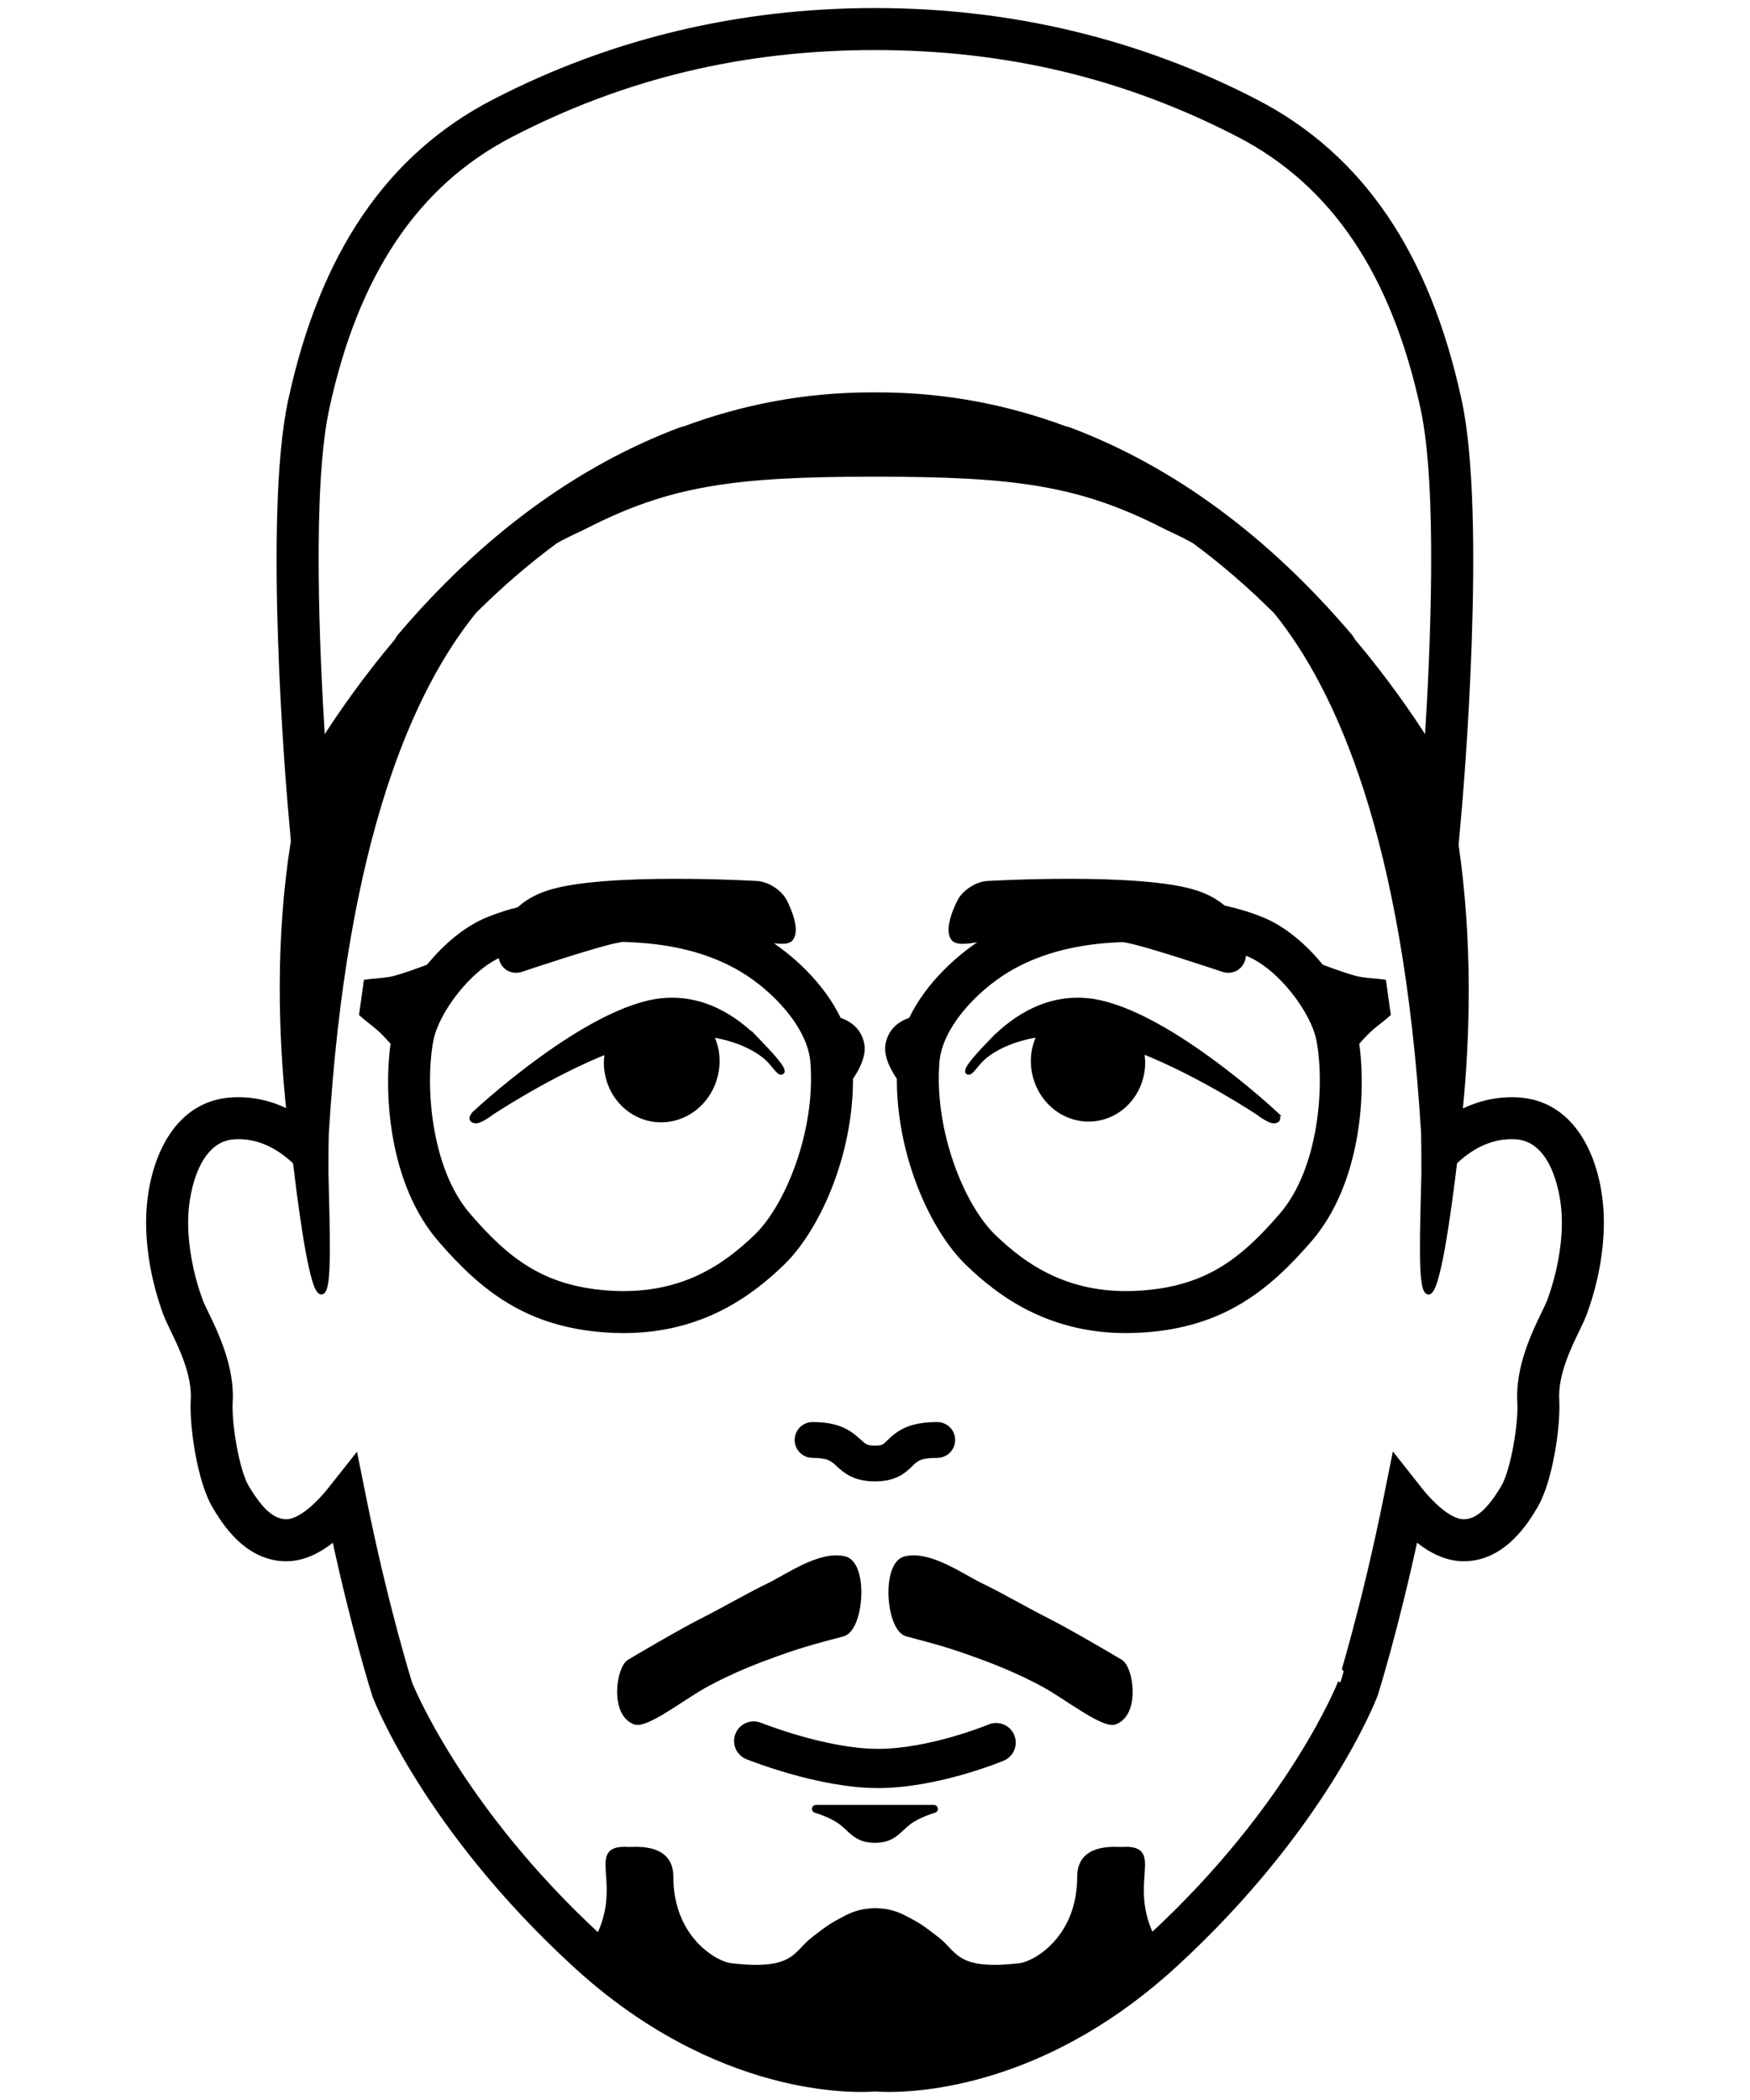 <?xml version="1.0" encoding="utf-8"?>
<!-- Generator: Adobe Illustrator 26.0.0, SVG Export Plug-In . SVG Version: 6.00 Build 0)  -->
<svg version="1.1" id="layer" xmlns="http://www.w3.org/2000/svg" xmlns:xlink="http://www.w3.org/1999/xlink" x="0px" y="0px"
	 width="500px" height="600px" viewBox="0 0 500 600" style="enable-background:new 0 0 500 600;" xml:space="preserve">
<style type="text/css">
	.st0{stroke:#000000;stroke-width:1.4;stroke-miterlimit:10;}
</style>
<path class="st0" d="M223.399,360.986c10.017-9.613,19.714-30.853,19.612-52.969c1.973-2.862,3.908-6.642,3.199-9.881
	c-0.904-4.133-3.991-5.931-6.527-6.745c-4.689-9.956-13.725-18.211-21.705-23.109c3.849,0.729,6.934,1.105,7.917-0.053
	c2.482-2.923-1.805-10.848-1.805-10.848c-1.387-2.564-4.902-4.801-7.813-4.971c0,0-43.752-2.557-59.697,2.708
	c-3.671,1.213-6.331,2.884-8.293,4.718c-2.981,0.743-5.842,1.67-8.688,2.809c-6.407,2.563-12.407,7.698-17.151,13.562
	c-3.211,1.222-6.88,2.538-9.643,3.284c-2.629,0.71-5.711,0.697-8.203,1.068l-1.286,9.171c1.817,1.617,3.992,3.15,5.589,4.65
	c1.071,1.007,2.273,2.31,3.423,3.618c-2.124,14.975-0.312,40.232,13.404,56.144c12.373,14.353,25.115,24.237,47.093,25.846
	c1.837,0.134,3.618,0.197,5.352,0.197C200.649,380.185,214.642,369.393,223.399,360.986z M133.762,347.223
	c-11.4-13.226-13.076-37.243-10.626-50.072c1.518-7.962,10.683-20.442,19.945-24.432c0.028,0.446,0.065,0.718,0.065,0.718
	c0.454,2.88,3.085,4.472,5.847,3.539c0,0,21.566-7.287,27.648-8.352c0.471-0.082,0.895-0.148,1.349-0.225
	c1.557,0.075,3.095,0.145,4.777,0.258c11.422,0.774,21.273,3.602,29.278,8.407c9.152,5.49,19.374,16.087,20.192,26.379
	c1.57,19.722-7.176,41.254-16.181,49.894c-8.643,8.301-21.275,17.635-42.458,16.077
	C155.117,368.064,144.998,360.255,133.762,347.223z M240.84,466.856c5.303-1.428,6.65-20.096,0.419-21.52
	c-7.094-1.622-16.184,5.087-21.919,7.826c-5.084,2.427-12.808,6.898-18.388,9.709c-6.35,3.199-18.734,10.497-21.159,11.951
	c-3.015,1.807-4.908,14.812,1.616,17.204c3.233,1.185,13.774-7.076,19.911-10.466c8.251-4.558,16.141-7.424,21.057-9.193
	C230.278,469.528,235.537,468.283,240.84,466.856z M191.497,319.737c8.636-1.51,14.55-10.084,13.208-19.161
	c-0.266-1.798-0.861-3.435-1.609-4.965c6.49,0.975,11.894,3.275,15.474,6.178c2.427,1.944,4.012,5.141,4.821,4.501
	c0.96-0.76-4.656-6.549-6.103-8.063l0.002,0.005c-5.7-6.162-15.209-13.438-27.761-12.368c-21.379,1.821-53.942,32.292-53.942,32.292
	s-1.816,1.837,0.213,2.099c1.365,0.176,4.578-2.306,4.578-2.306s16.254-10.869,33.179-17.606c-0.338,1.84-0.444,3.753-0.153,5.707
	C174.749,315.124,182.842,321.248,191.497,319.737z M232.165,406.999c-2.439,0-4.417,1.98-4.417,4.419s1.977,4.419,4.417,4.419
	c4.587,0,5.732,1.055,7.322,2.522c1.918,1.767,4.54,4.196,10.489,4.196c5.957,0,8.429-2.434,10.237-4.211
	c1.48-1.455,2.549-2.506,7.573-2.506c2.439,0,4.417-1.98,4.417-4.419S270.226,407,267.786,407c-7.978,0-11.066,2.391-13.768,5.043
	c-1.308,1.291-1.701,1.674-4.042,1.674c-2.495,0-3.038-0.503-4.497-1.849C242.7,409.302,239.59,406.999,232.165,406.999z
	 M433.818,314.245c-5.702-0.34-11.329,0.875-16.574,3.621c-0.005-0.211-0.023-0.409-0.029-0.619
	c2.162-21.712,2.822-48.276-1.169-75.799l1.006-11.521c0.29-3.339,7.057-82.203-0.101-115.368
	c-9.059-41.957-28.074-69.92-58.135-85.487C325.403,11.771,288.782,3,249.975,3c-38.81,0-75.428,8.771-108.839,26.073
	c-30.065,15.568-49.082,43.53-58.135,85.487C75.84,147.724,82.61,226.588,82.9,229.93l0.907,10.384
	c-4.426,27.659-3.633,55.072-1.244,77.466c-5.191-2.68-10.729-3.882-16.377-3.534c-16.593,1.05-23.135,18.355-23.694,32.853
	c-0.337,8.866,1.384,18.918,4.846,28.299c0.402,1.094,1.113,2.587,1.977,4.382c2.511,5.189,6.304,13.026,5.883,20.165
	c-0.427,7.253,1.792,23.061,6.112,30.347c2.442,4.124,8.93,15.07,20.482,15.087c0.008,0,0.017,0,0.025,0
	c5.027,0,9.715-2.511,13.711-5.825c5.735,26.464,11.197,43.836,11.544,44.908c0.585,1.532,14.829,37.951,57.047,76.787
	c40.91,37.645,80.516,36.031,85.854,35.62c0.72,0.054,2.059,0.132,3.941,0.132c12.092,0,46.517-3.184,81.913-35.752
	c42.218-38.837,56.464-75.256,57.153-77.083c0.254-0.81,5.708-18.165,11.446-44.646c4.004,3.331,8.705,5.859,13.754,5.859
	c0.008,0,0.017,0,0.025,0c11.555-0.017,18.04-10.967,20.479-15.087c4.318-7.28,6.539-23.089,6.115-30.347
	c-0.421-7.138,3.372-14.977,5.881-20.168c0.867-1.792,1.575-3.285,1.977-4.376c3.465-9.381,5.186-19.432,4.846-28.302
	C456.951,332.599,450.412,315.295,433.818,314.245z M93.361,116.798c8.348-38.672,25.57-64.289,52.648-78.311
	c32.341-16.746,66.348-24.886,103.965-24.886s71.624,8.14,103.968,24.886c27.077,14.022,44.299,39.639,52.648,78.311
	c4.871,22.575,2.768,69.74,1.143,95.142c-4.977-7.843-12.059-18.03-21.21-28.878c-0.079-0.14-0.146-0.298-0.225-0.438l-0.566-0.812
	c-23.857-28.085-50.83-47.936-80.168-59.005l-0.618-0.191c-0.172-0.042-0.359-0.068-0.532-0.11
	c-16.141-6.008-33.972-9.698-53.517-9.698l-0.635,0.008h-0.577l-0.635-0.008c-19.545,0-37.375,3.69-53.515,9.698
	c-0.173,0.042-0.36,0.067-0.534,0.11l-0.618,0.191c-29.344,11.068-56.316,30.922-80.171,59.007l-0.566,0.81
	c-0.081,0.143-0.149,0.306-0.23,0.448c-9.147,10.845-16.226,21.028-21.201,28.867C90.591,186.542,88.487,139.38,93.361,116.798z
	 M442.715,371.726c-0.317,0.861-0.894,2.027-1.575,3.432c-2.806,5.803-7.502,15.518-6.922,25.408
	c0.369,6.269-1.907,19.692-4.652,24.319c-4.045,6.832-7.554,9.884-11.375,9.89c-0.003,0-0.006,0-0.008,0
	c-3.301,0-8.058-3.533-12.728-9.457l-7.103-9.004l-2.256,11.24c-6.288,31.31-13.125,53.113-13.115,53.113
	c-0.137,0.349-14.013,35.554-54.011,72.476c-0.11-0.288-0.188-0.561-0.32-0.859c-6.645-14.986,3.182-24.398-7.707-23.902
	c-0.876,0.257-12.466-1.744-12.466,7.734c0,17.95-12.911,24.989-17.011,25.477c-18.421,2.195-18.421-3.386-23.677-7.483
	c-4.752-3.706-5.612-4.131-7.943-5.384c-2.295-1.234-4.917-2.768-9.67-2.815v-0.017c-0.038,0-0.063,0.008-0.1,0.008
	s-0.063-0.008-0.1-0.008v0.017c-4.753,0.047-7.375,1.581-9.67,2.815c-2.33,1.253-3.191,1.679-7.943,5.384
	c-5.256,4.098-5.257,9.678-23.677,7.483c-4.1-0.488-17.011-7.527-17.011-25.477c0-9.478-11.59-7.477-12.465-7.734
	c-10.889-0.496-1.062,8.915-7.707,23.902c-0.154,0.348-0.249,0.667-0.372,1.001c-40.116-36.973-54.019-72.267-54.05-72.317
	c-0.068-0.219-6.919-22.023-13.213-53.36l-2.253-11.214l-7.1,8.97c-4.663,5.891-9.408,9.408-12.693,9.408c-0.003,0-0.006,0-0.008,0
	c-3.82-0.006-7.33-3.058-11.38-9.89c-2.743-4.627-5.016-18.051-4.647-24.319c0.58-9.89-4.116-19.604-6.922-25.405
	c-0.681-1.409-1.261-2.574-1.578-3.435c-2.948-7.991-4.48-16.82-4.196-24.221c0.312-8.12,3.564-22.035,13.768-22.681
	c6.124-0.386,11.979,1.988,17.375,7.073l0.128,0.12c0.054,0.374,0.112,0.728,0.167,1.098c1.818,15.279,4.821,36.606,7.385,36.028
	c2.366-0.534,1.588-17.407,1.228-33.948l0.028-7.139c0.005-1.275,0.041-2.52,0.055-3.785
	c5.077-84.888,24.403-127.599,42.264-149.618c6.92-6.9,14.671-13.717,23.246-20.041c3.71-2.068,6.641-3.285,8.362-4.168
	c24.278-12.454,42.861-14.946,82.881-14.946h0.025c40.02,0,58.602,2.492,82.881,14.946c1.708,0.875,4.606,2.083,8.273,4.12
	c8.663,6.382,16.484,13.269,23.461,20.238c17.786,22.013,36.987,64.577,42.107,148.876c0.019,1.477,0.058,2.934,0.064,4.424
	l0.025,6.888c-0.359,16.605-1.153,33.615,1.223,34.152c0.01,0.002,0.042,0.01,0.042,0.01c2.622,0.377,5.73-21.887,7.553-37.122
	l0.102-0.096c5.401-5.114,11.307-7.502,17.416-7.111c10.207,0.645,13.456,14.558,13.765,22.679
	C447.198,354.905,445.667,363.734,442.715,371.726z M359.545,317.947c0,0,3.213,2.481,4.578,2.306
	c2.028-0.261,0.213-2.099,0.213-2.099L359.545,317.947z M282.634,298.231l0.002-0.006c-1.448,1.514-7.065,7.302-6.103,8.063
	c0.808,0.641,2.39-2.548,4.812-4.494c3.624-2.94,9.121-5.265,15.725-6.218c-0.772,1.544-1.38,3.208-1.65,5.033
	c-1.327,8.961,4.512,17.426,13.037,18.917c8.544,1.493,16.533-4.552,17.863-13.512c0.293-1.972,0.184-3.904-0.169-5.758
	c17.003,6.73,33.396,17.691,33.396,17.691l4.79,0.207c0,0-32.562-30.471-53.942-32.292
	C297.843,284.793,288.334,292.068,282.634,298.231z M387.145,279.489c-2.761-0.744-6.431-2.062-9.642-3.284
	c-4.745-5.865-10.745-11-17.152-13.562c-3.499-1.4-7.04-2.457-10.782-3.265c-1.91-1.652-4.406-3.152-7.77-4.262
	c-15.946-5.265-59.697-2.708-59.697-2.708c-2.911,0.17-6.426,2.407-7.813,4.971c0,0-4.287,7.925-1.805,10.848
	c1.175,1.385,5.304,0.605,10.23-0.389c-0.083,0.049-0.179,0.084-0.262,0.135c-8.093,4.857-17.402,13.264-22.184,23.417
	c-2.535,0.815-5.621,2.612-6.525,6.744c-0.709,3.239,1.226,7.018,3.199,9.88c-0.1,22.116,9.596,43.357,19.611,52.97
	c8.758,8.407,22.749,19.2,45.22,19.2c1.734,0,3.517-0.063,5.352-0.197c21.978-1.606,34.72-11.493,47.093-25.846
	c13.717-15.915,15.529-41.171,13.407-56.146c1.15-1.308,2.352-2.611,3.422-3.616c1.597-1.5,3.772-3.033,5.588-4.65l-1.285-9.171
	C392.856,280.186,389.775,280.199,387.145,279.489z M366.187,347.223c-11.236,13.032-21.355,20.84-39.838,22.192
	c-21.16,1.559-33.812-7.775-42.458-16.077c-9.001-8.64-17.748-30.175-16.181-49.894c0.818-10.292,11.042-20.89,20.192-26.379
	c8.005-4.802,17.857-7.633,29.278-8.407c1.256-0.085,2.392-0.133,3.578-0.197c0.333,0.056,0.636,0.103,0.977,0.162
	c6.083,1.064,27.649,8.352,27.649,8.352c2.762,0.933,5.394-0.659,5.847-3.539c0,0,0.076-0.506,0.089-1.344
	c0.361,0.137,0.732,0.248,1.091,0.392c9.411,3.766,18.858,16.574,20.403,24.667C379.266,309.981,377.587,333.997,366.187,347.223z
	 M233.124,516.387c-0.222,0-0.408,0.164-0.438,0.383s0.107,0.427,0.317,0.487c0.047,0.011,4.526,1.296,7.346,3.451
	c0.711,0.547,1.33,1.127,1.929,1.685c1.882,1.761,3.662,3.429,7.696,3.429s5.814-1.668,7.696-3.429
	c0.599-0.558,1.217-1.138,1.928-1.685c2.82-2.155,7.302-3.44,7.349-3.451c0.211-0.06,0.348-0.268,0.317-0.487
	c-0.03-0.219-0.216-0.383-0.438-0.383H233.124z M282.723,493.359c-0.169,0.071-16.984,7.018-31.871,7.018
	c-14.876,0-33.496-7.423-33.682-7.499c-2.517-1.007-5.363,0.202-6.378,2.714c-1.012,2.511,0.202,5.366,2.714,6.378
	c0.829,0.334,20.545,8.21,37.347,8.21c16.828,0,34.885-7.456,35.645-7.772c2.5-1.044,3.679-3.911,2.636-6.411
	C288.092,493.496,285.212,492.319,282.723,493.359z M298.994,462.872c-5.58-2.811-13.305-7.281-18.387-9.709
	c-5.735-2.739-14.825-9.448-21.919-7.826c-6.231,1.424-4.885,20.092,0.419,21.52c5.303,1.427,10.562,2.672,18.462,5.512
	c4.915,1.768,12.807,4.635,21.057,9.193c6.137,3.391,16.677,11.651,19.911,10.466c6.525-2.392,4.63-15.397,1.616-17.204
	C317.729,473.369,305.345,466.071,298.994,462.872z"/>
</svg>
